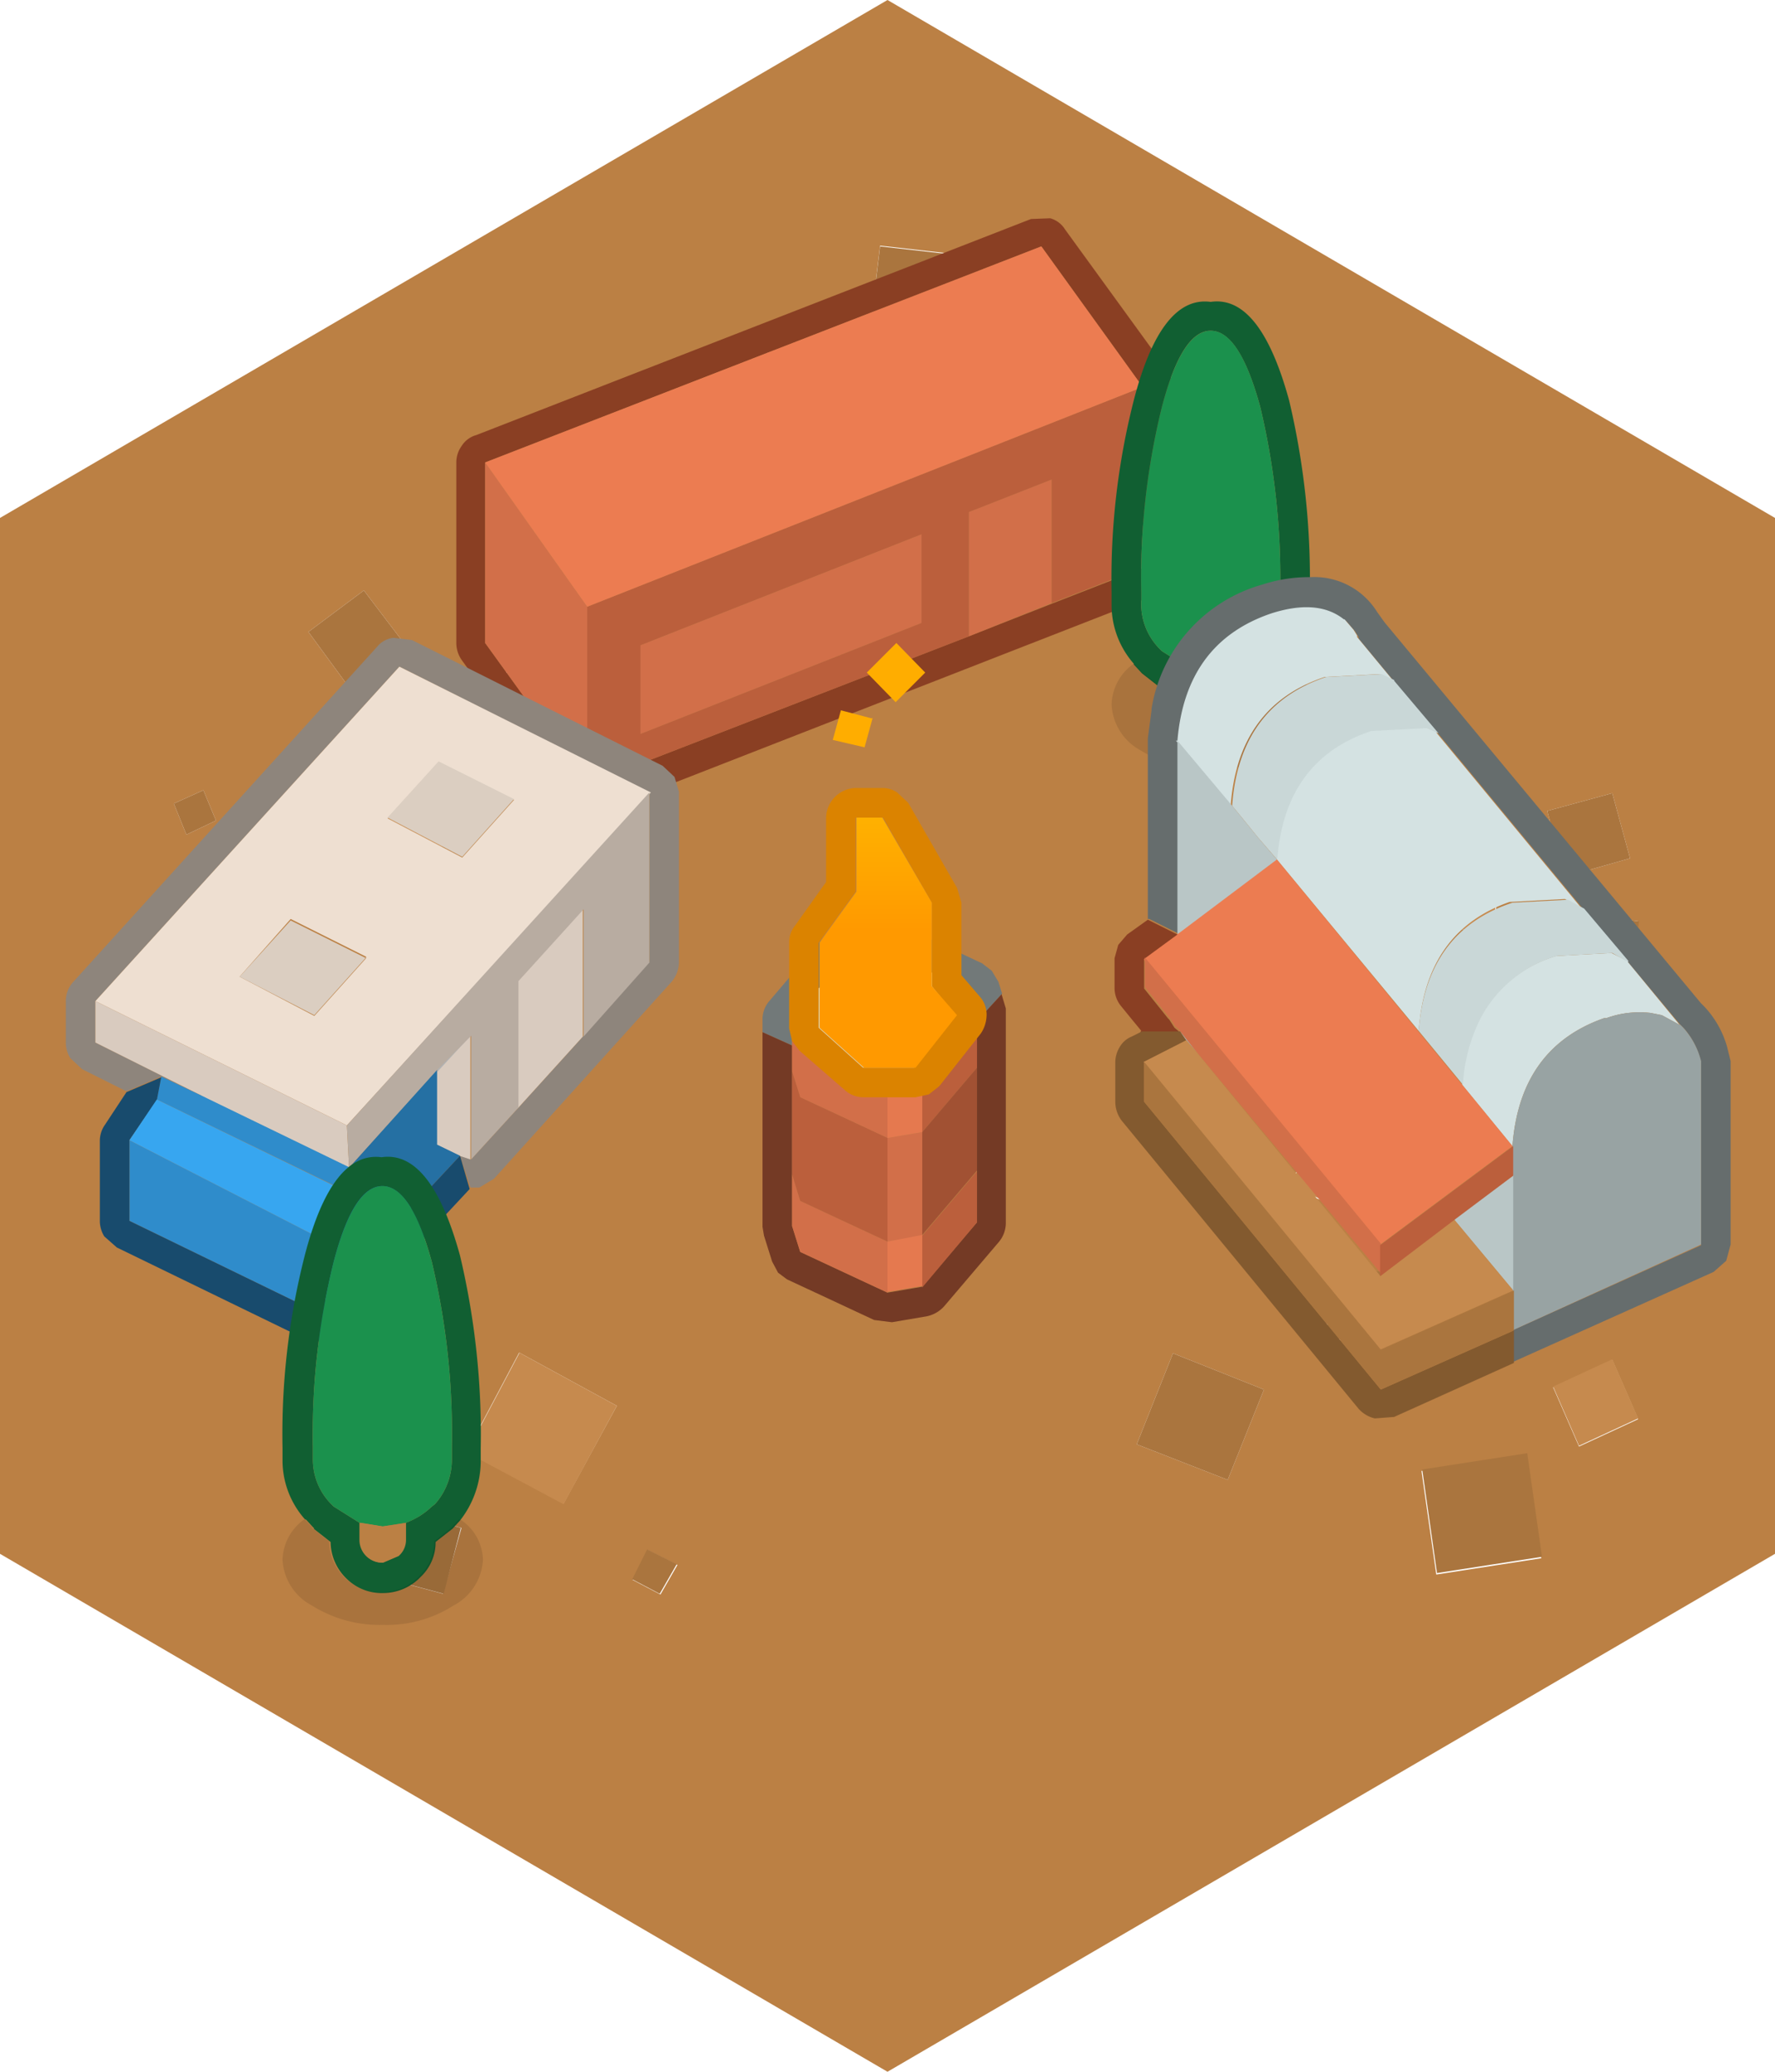 <svg xmlns="http://www.w3.org/2000/svg" xmlns:xlink="http://www.w3.org/1999/xlink" viewBox="0 0 120 140"><defs><style>.cls-1{fill:#bb8044;}.cls-2{fill:#aa753e;}.cls-3{fill:#c68a4e;}.cls-4{fill:#8a3f23;}.cls-5{fill:#d26f49;}.cls-6{fill:#bb5f3c;}.cls-7{fill:#ec7c51;}.cls-8{fill:#115f32;}.cls-9{fill:#1b914d;}.cls-10{fill-opacity:0.1;}.cls-11{fill:#666d6d;}.cls-12{fill:#d4e2e2;}.cls-13{fill:#c9d7d7;}.cls-14{fill:#98a3a3;}.cls-15{fill:#b9c6c6;}.cls-16{fill:#835a2f;}.cls-17{fill:#acacac;}.cls-18{fill:#8e857c;}.cls-19{fill:#eedfd1;}.cls-20{fill:#dbcec1;}.cls-21{fill:#d9cbbf;}.cls-22{fill:#2570a3;}.cls-23{fill:#b2b2b2;}.cls-24{fill:#2f8ccb;}.cls-25{fill:#184b6d;}.cls-26{fill:#37a6f0;}.cls-27{fill:#b8aca1;}.cls-28{fill:#727979;}.cls-29{fill:#d5e5e5;}.cls-30{fill:#743a25;}.cls-31{fill:#e5794f;}.cls-32{fill:#a15133;}.cls-33{fill:#ffad00;}.cls-34{fill:#db8300;}.cls-35{fill:url(#linear-gradient);}</style><linearGradient id="linear-gradient" x1="-2899.2" y1="63.7" x2="-1260.8" y2="63.7" gradientTransform="matrix(0, 0.01, 0.01, 0, 60.6, 75.51)" gradientUnits="userSpaceOnUse"><stop offset="0" stop-color="#fc0"/><stop offset="1" stop-color="#f90"/></linearGradient></defs><title>Asset 123</title><g id="Layer_2" data-name="Layer 2"><g id="Layer_1-2" data-name="Layer 1"><path class="cls-1" d="M110.75,62.25l-6.55-.8-.75,6.6,6.55.75.75-6.55M109,53.6l-4.4,1.2,1.2,4.45,4.4-1.25L109,53.6m-8.1,9.45.45-3.1-3.2-.45-.4,3.15,3.15.4M85.45,93.9,79.3,91.45,76.85,97.6,83,100l2.45-6.1m1.8-13.65,2.9,1.2,1.25-2.9-3-1.25-1.2,3m16,18-7.1,1.1,1,7,7.1-1.1-1-7M89.7,86l0,4.55H94.3V86H89.7m19.3,5.9-4,1.85,1.75,4,4-1.85-1.75-4M66.6,17.4l-7.1-.8-.85,7,7.15.8.8-7M50.8,24l.7,4.35,4.35-.7-.7-4.35L50.8,24M37.15,48.35,34.6,45.1l-3.25,2.6L34,51l3.2-2.6m-9.7,1.55-6.8,3,3,6.9,6.85-3-3.05-6.9M12.6,56.4l2-.95-.85-2.05-2,.9.85,2.1m14.8,40,1-4.05-4-.95-1,4,4,1M24.6,39.9l-3.75,2.8,2.75,3.75,3.85-2.8L24.6,39.9M35.1,91.4l-3.55,6.7,6.55,3.5L41.7,95,35.1,91.4m-9.65,15.1,4.5,1.2,1.25-4.45L26.65,102l-1.2,4.55m17.3.2,1.9,1,1.15-2-2-1-1,2M0,105V35L60,0l60,35v70L60,140,0,105"/><path class="cls-2" d="M109,53.6l1.2,4.4-4.4,1.25-1.2-4.45,4.4-1.2m1.8,8.65L110,68.8l-6.55-.75.75-6.6,6.55.8M85.45,93.9,83,100l-6.15-2.4,2.45-6.15,6.15,2.45m4.25-8h4.6V90.5H89.75l0-4.55M103.25,98.2l1,7-7.1,1.1-1-7,7.1-1.1M66.6,17.4l-.8,7.05-7.15-.8.85-7,7.1.8m-29.45,31L34,51l-2.6-3.25,3.25-2.6,2.55,3.25M24.6,39.9l2.85,3.75-3.85,2.8L20.85,42.7l3.75-2.8m2.8,56.5-4-1,1-4,4,.95-1,4.05m-14.8-40-.85-2.1,2-.9.85,2.05-2,.95m30.15,50.3,1-2,2,1-1.15,2-1.9-1m-17.3-.2,1.2-4.55,4.55,1.3L30,107.7l-4.5-1.2"/><path class="cls-3" d="M100.85,63.05l-3.15-.4.4-3.15,3.2.45-.45,3.1m-13.6,17.2,1.2-3,3,1.25-1.25,2.9-2.9-1.2M109,91.85l1.75,4-4,1.85-1.75-4,4-1.85M50.8,24l4.35-.7.7,4.35-4.35.7L50.8,24m-23.35,26,3.05,6.9-6.85,3-3-6.9,6.8-3M35.1,91.4,41.7,95l-3.6,6.65-6.55-3.5,3.55-6.7"/><path class="cls-4" d="M77.25,26.15l-6.85-9.5L32.8,31.25v12.2L39.7,53,65.5,43l5.6-2.2,6.15-2.4V26.15M78.9,25a2,2,0,0,1,.35,1.15v12.2L78.9,39.5l-.9.75L40.45,54.9l-1.3.05a1.72,1.72,0,0,1-1-.75l-6.9-9.55a2,2,0,0,1-.4-1.2V31.25a1.89,1.89,0,0,1,.35-1.1,1.72,1.72,0,0,1,1-.75L69.7,14.8l1.3-.05a1.71,1.71,0,0,1,1,.75L78.9,25"/><path class="cls-5" d="M65.5,43V34.6l5.6-2.2v8.35L65.5,43M39.7,41V53l-6.9-9.55V31.25L39.7,41m3.6,2.6,19-7.5v6l-19,7.5v-6"/><path class="cls-6" d="M71.1,40.75V32.4l-5.6,2.2V43L39.7,53V41L77.25,26.15v12.2l-6.15,2.4M43.3,43.6v6l19-7.5v-6l-19,7.5"/><path class="cls-7" d="M77.25,26.15,39.7,41l-6.9-9.75,37.6-14.6,6.85,9.5"/><path class="cls-8" d="M76.65,44.85a6,6,0,0,1-1.5-3.9v-.9a48.75,48.75,0,0,1,1.5-13q1.84-7.1,5.2-6.65,3.34-.49,5.3,6.65a52.21,52.21,0,0,1,1.4,13V41a6.53,6.53,0,0,1-1.4,3.95l-.5.55H86.6l-1.15.9a3.21,3.21,0,0,1-1,2.35l-.15.15a3.51,3.51,0,0,1-2.4.95h-.05a3.38,3.38,0,0,1-2.5-1,3.48,3.48,0,0,1-1-2.45l-1.15-.9h0l-.55-.6m6.8.25A5.1,5.1,0,0,0,85.2,44l.2-.15a4.53,4.53,0,0,0,1.15-3v-.85a49.92,49.92,0,0,0-1.35-12.5q-1.4-5.14-3.35-5.15t-3.3,5.15a48.37,48.37,0,0,0-1.4,12.5v.85a4.3,4.3,0,0,0,1.25,3l.15.15,1.75,1.1v1.15a1.54,1.54,0,0,0,1.55,1.55h.05a1.35,1.35,0,0,0,1-.45,1.44,1.44,0,0,0,.5-1.1V45.1"/><path class="cls-9" d="M83.45,45.1l-1.6.25L80.3,45.1,78.55,44l-.15-.15a4.3,4.3,0,0,1-1.25-3v-.85a48.37,48.37,0,0,1,1.4-12.5q1.35-5.14,3.3-5.15t3.35,5.15a49.92,49.92,0,0,1,1.35,12.5v.85a4.53,4.53,0,0,1-1.15,3l-.2.15a5.1,5.1,0,0,1-1.75,1.1"/><path class="cls-10" d="M87.15,44.9a3.36,3.36,0,0,1,1.5,2.7,3.72,3.72,0,0,1-2,3.1A8.34,8.34,0,0,1,81.9,52a8.57,8.57,0,0,1-4.8-1.3,3.72,3.72,0,0,1-1.95-3.1,3.48,3.48,0,0,1,1.5-2.75l.55.6h0l1.15.9a3.48,3.48,0,0,0,1,2.45,3.38,3.38,0,0,0,2.5,1h.05a3.51,3.51,0,0,0,2.4-.95l.15-.15a3.21,3.21,0,0,0,1-2.35l1.15-.9h.05l.5-.55"/><path class="cls-1" d="M83.45,45.1v1.15a1.44,1.44,0,0,1-.5,1.1,1.35,1.35,0,0,1-1,.45h-.05a1.54,1.54,0,0,1-1.55-1.55V45.1l1.55.25,1.6-.25"/><path class="cls-11" d="M77.6,62.1V49.9L77.85,48V47.9a10.45,10.45,0,0,1,7.5-8.4A10.15,10.15,0,0,1,88.5,39h.1a5,5,0,0,1,4.5,2.35l0,0,.5.7L115,67.8l.25.25v0a6.59,6.59,0,0,1,1.5,2.65l.25,1v12.4l-.3,1.1-.85.75-13.6,6.1V89.9L115,84.15V71.75l0,0a5.29,5.29,0,0,0-1.15-2.25l-.25-.25L110.05,65l-3-3.55-9.8-11.85,0,0-3-3.55-2.4-2.9,0,0,0-.1-.25-.4-.6-.7h-.05c-1.17-.93-2.8-1.07-4.9-.4q-5.81,2-6.35,8.6V63.1l-2-1"/><path class="cls-12" d="M79.6,50.05v0q.56-6.64,6.35-8.6c2.1-.67,3.73-.53,4.9.4h.05l.6.7.25.4,0,.1,0,0,2.4,2.9-.85-.4-3.75.2q-5.85,1.95-6.35,8.7l-3.7-4.4m17.6-.55,0,0,9.8,11.85-1.1-.6-3.75.2Q96.76,62.8,96,68.8l-.1.85L86.3,58.05q.49-6.75,6.35-8.7l3.75-.2.8.35M110.05,65l3.5,4.25-1.2-.65-.75-.15a6.57,6.57,0,0,0-3,.35l-.15,0q-5.7,2-6.2,8.65l-3.4-4.15a11.39,11.39,0,0,1,1.2-4.5,8.53,8.53,0,0,1,5.15-4.2l3.75-.2,1.1.55"/><path class="cls-13" d="M110.05,65,109,64.4l-3.75.2a8.53,8.53,0,0,0-5.15,4.2,11.39,11.39,0,0,0-1.2,4.5l-3-3.65.1-.85q.8-6,6.25-7.8l3.75-.2,1.1.6,3,3.55M94.25,46l3,3.55-.8-.35-3.75.2q-5.85,1.95-6.35,8.7L85.05,56.6l-.85-1.05-.9-1.1q.49-6.75,6.35-8.7l3.75-.2.85.4"/><path class="cls-7" d="M86.3,58.05l9.55,11.6,3,3.65,3.4,4.15-9,6.7-16-19.4L79.6,63.1l6.65-5,0-.05"/><path class="cls-14" d="M113.55,69.2l.25.25A5.29,5.29,0,0,1,115,71.7l0,0v12.4L102.25,89.9V77.45q.5-6.65,6.2-8.65l.15,0a6.57,6.57,0,0,1,3-.35l.75.15,1.2.65"/><path class="cls-15" d="M79.6,63.1V50.05l3.7,4.4.9,1.1.85,1.05,1.25,1.45,0,.05-6.65,5m22.65,16.35V87.2l-4-4.8,4-3"/><path class="cls-4" d="M77.15,69.65l-.7-.85L75.8,68a1.92,1.92,0,0,1-.45-1.25v-2l.25-.9.6-.7,1.4-1,2,1-2.25,1.65v2l1.6,2,.1.1.35.55.3.25,0,.05h-2.6"/><path class="cls-5" d="M79.75,69.65l0-.05-.3-.25-.35-.55-.1-.1-1.6-2v-2l16,19.4v2L80.9,71.1l-1.15-1.45"/><path class="cls-16" d="M79.75,69.65l.45.65-2.85,1.45v2.7l16,19.45,9-4v2.2l-8.1,3.65-1.3.1a2.11,2.11,0,0,1-1.1-.65l-16-19.45a2.12,2.12,0,0,1-.45-1.3v-2.7a2,2,0,0,1,.3-1,1.64,1.64,0,0,1,.8-.7l.7-.35h2.6"/><path class="cls-17" d="M79.75,69.65,80.9,71.1l-.7-.8-.45-.65"/><path class="cls-3" d="M77.35,71.75,80.2,70.3l.7.8L93.3,86.2l5-3.8,4,4.8-9,4-16-19.45"/><path class="cls-2" d="M77.35,71.75l16,19.45,9-4v2.7l-9,4-16-19.45v-2.7"/><path class="cls-6" d="M93.3,84.15l9-6.7v2l-4,3-5,3.8v-2"/><path class="cls-18" d="M8.55,73.75l-3-1.5-.8-.75a2,2,0,0,1-.3-1v-2.8A1.93,1.93,0,0,1,5,66.3L25.5,43.7a1.67,1.67,0,0,1,1.1-.6l1.25.15,16.95,8.5.8.75.3,1v11.5a2.07,2.07,0,0,1-.5,1.35l-12,13.3-1,.6-.6,0L31.1,78.1l.75.25,3.2-3.5L39.45,70l4.45-5V53.55L27,45.05,6.45,67.65v2.8l7.2,3.6-2.75-1.3-2.35,1"/><path class="cls-19" d="M6.45,67.65,27,45.05l17,8.5L23.45,76.05l-17-8.4m18.3-3-5.1-2.55L16.2,66l5.05,2.65,3.5-3.9m6.5-6.8,3.5-3.9-5.1-2.55-3.45,3.8,5.05,2.65"/><path class="cls-20" d="M31.25,57.9,26.2,55.25l3.45-3.8L34.75,54l-3.5,3.9m-6.5,6.8-3.5,3.9L16.2,66l3.45-3.8,5.1,2.55"/><path class="cls-21" d="M13.65,74.05l-7.2-3.6v-2.8l17,8.4.15,2.85-10-4.85m25.8-4-4.4,4.85V66.3l4.4-4.85V70m-7.6,8.35-.75-.25-1.55-.75v-4.9l2.3-2.5v8.4"/><path class="cls-22" d="M29.55,72.45v4.9l1.55.75L21.3,88.6V83.5l1.85-3.1.45-1.5,5.95-6.65v.2"/><path class="cls-23" d="M29.55,72.45v-.2l2.3-2.3-2.3,2.5"/><path class="cls-24" d="M10.9,72.75l2.75,1.3,10,4.85-.45,1.5L10.6,74.3l.3-1.55M21.3,88.6,8.75,82.5V77.05L21.3,83.5v5.1"/><path class="cls-25" d="M21.3,88.6l9.8-10.5.65,2.25-9,9.65a2.23,2.23,0,0,1-1.05.6l-1.25-.2L7.9,84.3l-.85-.75a2,2,0,0,1-.3-1V77.05A1.89,1.89,0,0,1,7.1,76l1.45-2.2,2.35-1-.3,1.55L8.75,77.05V82.5L21.3,88.6"/><path class="cls-26" d="M8.75,77.05,10.6,74.3l12.55,6.1L21.3,83.5,8.75,77.05"/><path class="cls-27" d="M43.9,53.55v11.5l-4.45,5V61.45l-4.4,4.85v8.55l-3.2,3.5V70l-2.3,2.3L23.6,78.9l-.15-2.85L43.9,53.55"/><path class="cls-28" d="M51.55,69.75V68.9a1.89,1.89,0,0,1,.5-1.3l3.7-4.35A1.8,1.8,0,0,1,57,62.6l2.4-.4,1.15.15,5.85,2.75.65.5.45.75.25.8L66.05,69V68.7l-.55-1.8-5.85-2.75-2.4.4-3.7,4.35v1.75l-2-.9"/><path class="cls-29" d="M53.55,68.9l3.7-4.35,2.4-.4L65.5,66.9l.55,1.8-3.7,4.35-2.35.4L54.1,70.7l-.55-1.8"/><path class="cls-30" d="M67.7,67.15l.3,1,0,.55V82.6a2,2,0,0,1-.45,1.3l-3.7,4.35a2.17,2.17,0,0,1-1.2.7l-2.35.4-1.2-.15-5.9-2.75L52.6,86l-.4-.75-.55-1.75-.1-.6V69.75l2,.9v12.2l.55,1.75L60,87.35l2.35-.4,3.7-4.35V69l1.65-1.8"/><path class="cls-5" d="M53.55,70.65V68.9l.55,1.8L60,73.45V76.9l-5.9-2.75-.55-1.75V70.65m0,8.7.55,1.8L60,83.9v-7l2.35-.4v7L60,83.9v3.45L54.1,84.6l-.55-1.75v-3.5"/><path class="cls-6" d="M53.55,79.35V72.4l.55,1.75L60,76.9v7l-5.9-2.75-.55-1.8M66.05,68.7v3.45l-3.7,4.35V73.05l3.7-4.35m0,10.4v3.5L62.35,87v-3.5l3.7-4.35"/><path class="cls-31" d="M60,76.9V73.45l2.35-.4V76.5L60,76.9m2.35,10-2.35.4V83.9l2.35-.45V87"/><path class="cls-32" d="M62.35,76.5l3.7-4.35V79.1l-3.7,4.35v-7"/><path class="cls-33" d="M59,48.5l-.55,2L56.3,50l.55-2,2.1.55m1.65-5.1,1.95,2-2,2-1.95-2,2-2"/><path class="cls-34" d="M59.65,53.25a1.76,1.76,0,0,1,1,.3l.75.7L64.7,60,65,61v4.9l1.2,1.4a1.82,1.82,0,0,1,.5,1.25,2.27,2.27,0,0,1-.4,1.3l-2.8,3.55-.7.55-.9.2H58.4a1.89,1.89,0,0,1-1.3-.5L54.05,71l-.5-.65-.2-.85V63.7a1.77,1.77,0,0,1,.4-1.15l2.1-2.95V55.25a2.05,2.05,0,0,1,2-2h1.8m-1.8,2v5l-2.5,3.45v5.75l3,2.7h3.45l2.8-3.55L63,66.65V61l-3.3-5.75h-1.8"/><path class="cls-35" d="M57.85,55.25h1.8L63,61v5.65l1.7,1.95-2.8,3.55H58.4l-3-2.7V63.7l2.5-3.45v-5"/><path class="cls-8" d="M27.45,102.9a5.1,5.1,0,0,0,1.75-1.1l.2-.15a4.53,4.53,0,0,0,1.15-3v-.85a49.92,49.92,0,0,0-1.35-12.5q-1.39-5.14-3.35-5.15t-3.3,5.15a48.37,48.37,0,0,0-1.4,12.5v.85a4.3,4.3,0,0,0,1.25,3l.15.15,1.75,1.1v1.15a1.54,1.54,0,0,0,1.55,1.55h0l1.05-.45a1.44,1.44,0,0,0,.5-1.1V102.9m-6.8-.25a6,6,0,0,1-1.5-3.9v-.9a48.75,48.75,0,0,1,1.5-13q1.84-7.09,5.2-6.65,3.34-.49,5.3,6.65a52.21,52.21,0,0,1,1.4,13v.9a6.53,6.53,0,0,1-1.4,4l-.5.55h0l-1.15.9a3.21,3.21,0,0,1-1,2.35l-.15.15a3.51,3.51,0,0,1-2.4.95h0a3.38,3.38,0,0,1-2.5-1,3.48,3.48,0,0,1-1.05-2.45l-1.15-.9h.05l-.55-.6"/><path class="cls-9" d="M24.3,102.9l-1.75-1.1-.15-.15a4.3,4.3,0,0,1-1.25-3v-.85a48.37,48.37,0,0,1,1.4-12.5q1.35-5.14,3.3-5.15t3.35,5.15a49.92,49.92,0,0,1,1.35,12.5v.85a4.53,4.53,0,0,1-1.15,3l-.2.15a5.1,5.1,0,0,1-1.75,1.1l-1.6.25-1.55-.25"/><path class="cls-10" d="M31.15,102.7a3.36,3.36,0,0,1,1.5,2.7,3.72,3.72,0,0,1-2,3.1,8.34,8.34,0,0,1-4.75,1.3,8.57,8.57,0,0,1-4.8-1.3,3.72,3.72,0,0,1-2-3.1,3.48,3.48,0,0,1,1.5-2.75l.55.6h-.05l1.15.9a3.48,3.48,0,0,0,1.05,2.45,3.38,3.38,0,0,0,2.5,1h0a3.51,3.51,0,0,0,2.4-.95l.15-.15a3.21,3.21,0,0,0,1-2.35l1.15-.9h0l.5-.55"/><path class="cls-1" d="M27.45,102.9v1.15a1.44,1.44,0,0,1-.5,1.1l-1.05.45h0a1.54,1.54,0,0,1-1.55-1.55V102.9l1.55.25,1.6-.25"/></g></g></svg>